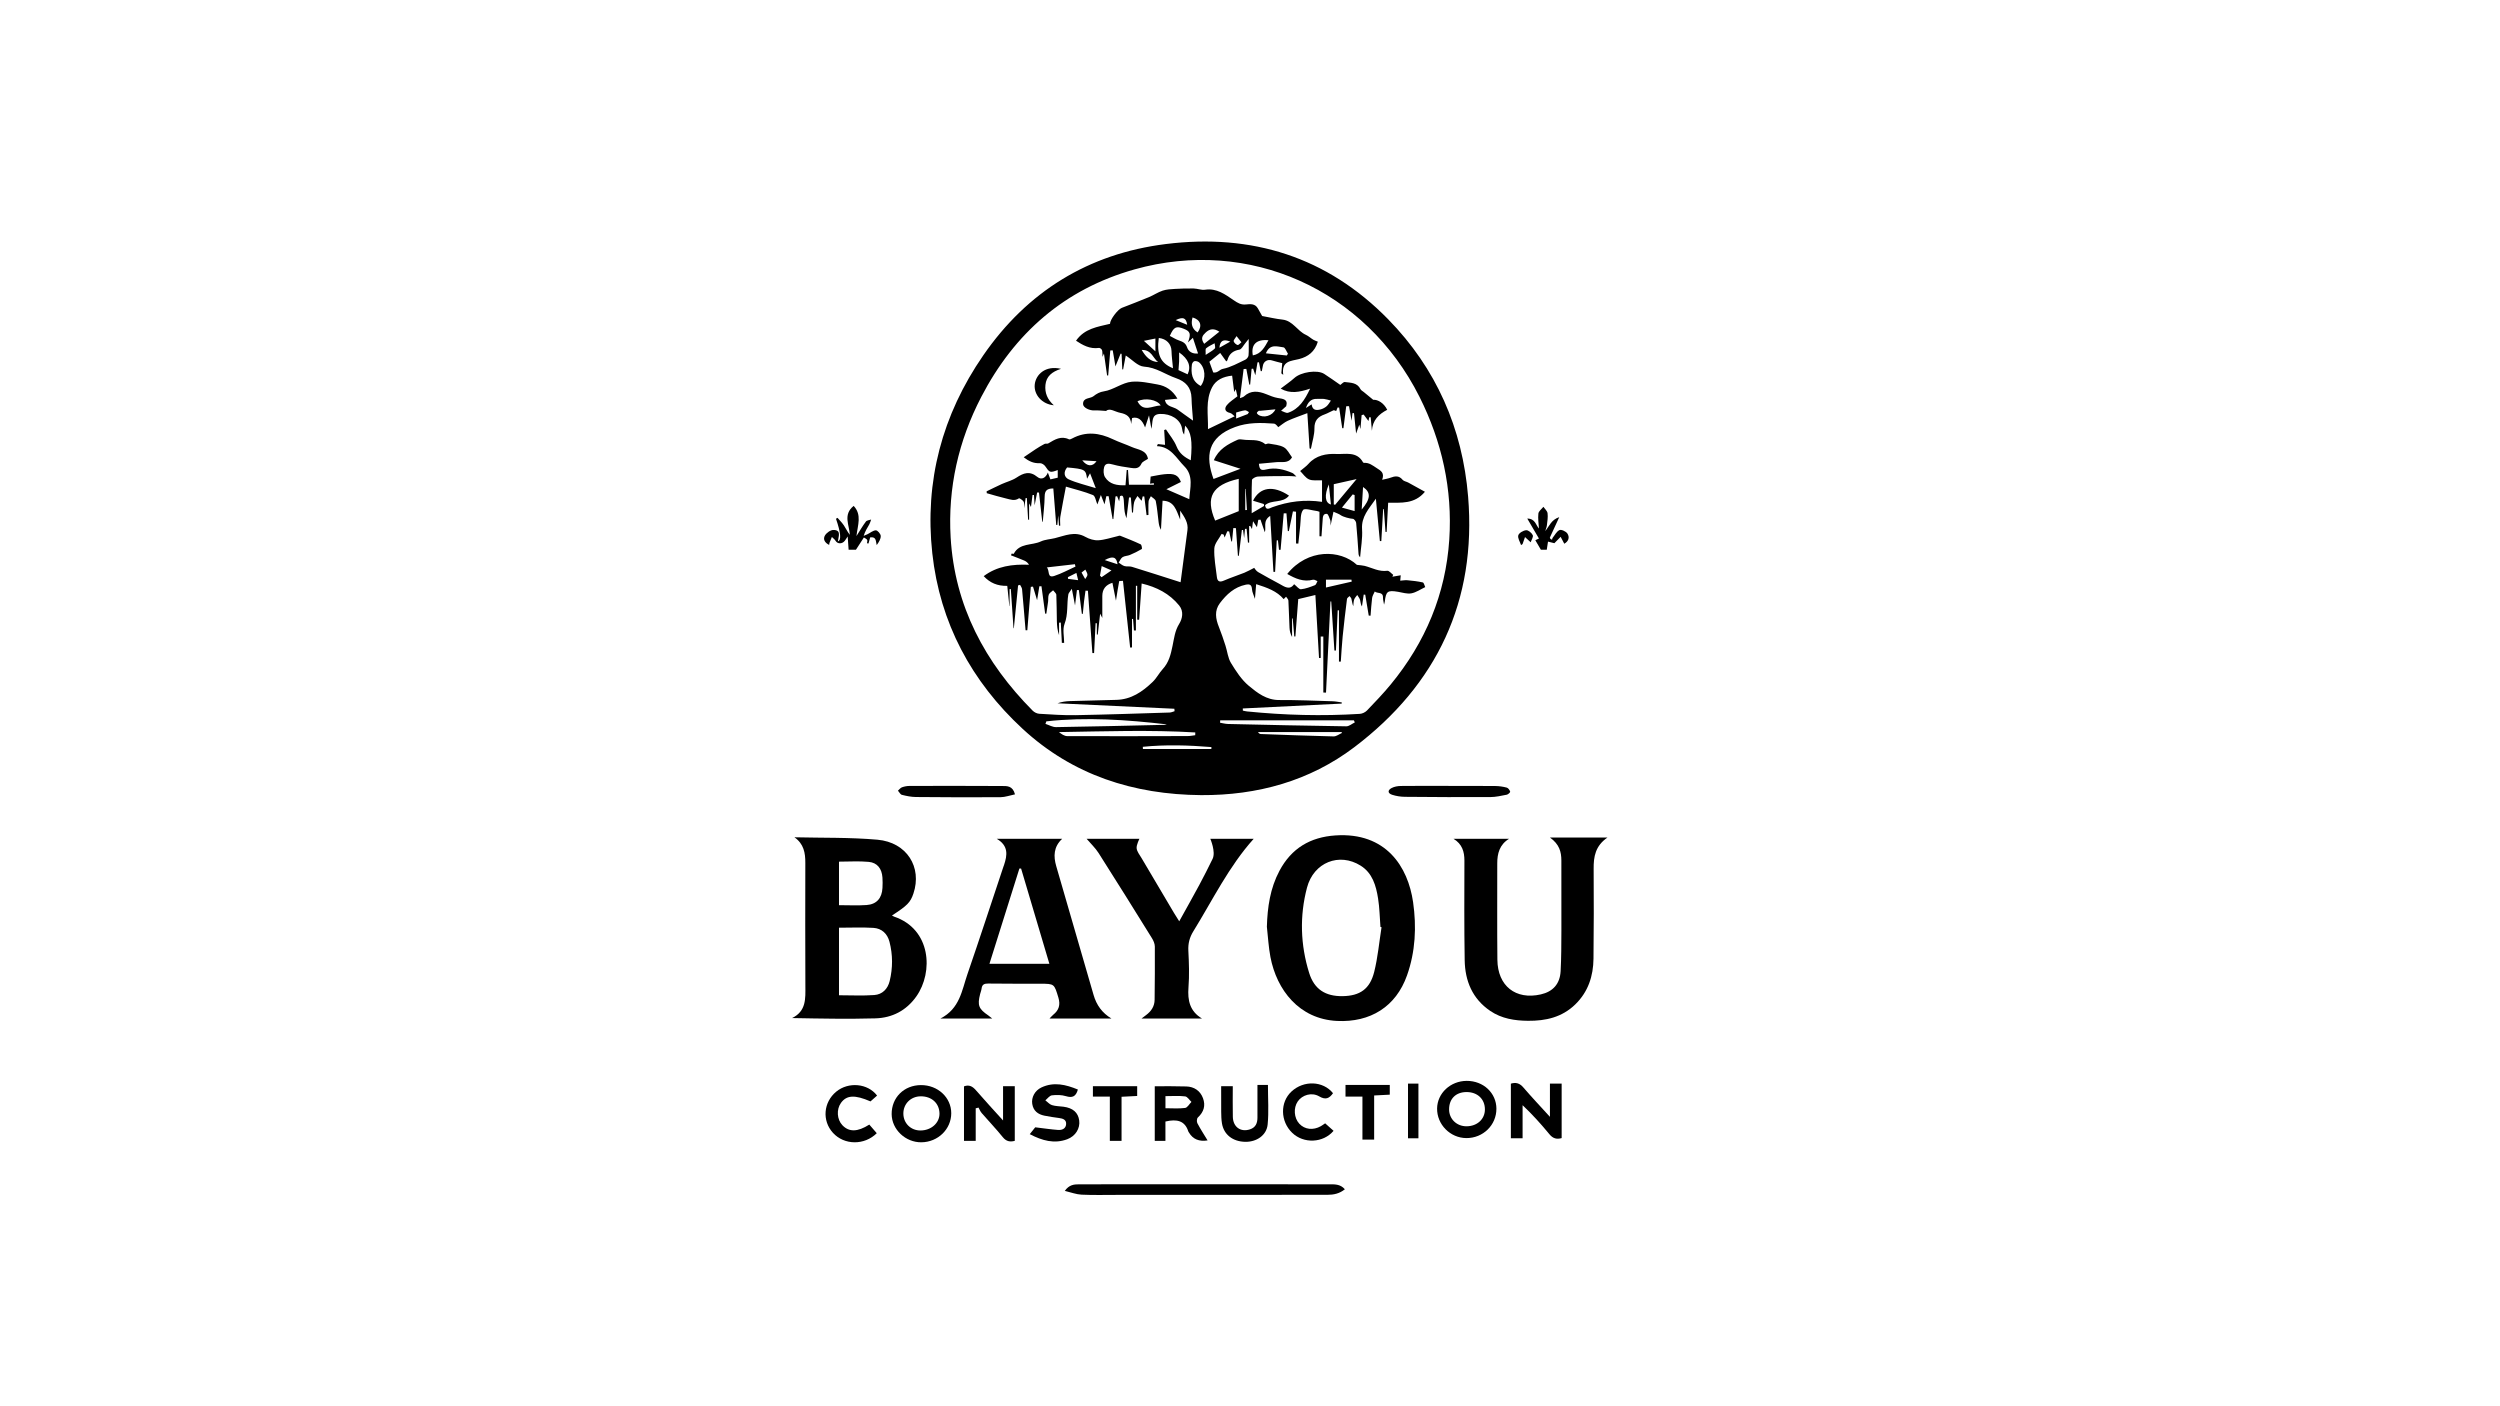 <?xml version="1.0" encoding="UTF-8"?>
<svg id="Layer_1" data-name="Layer 1" xmlns="http://www.w3.org/2000/svg" version="1.1" viewBox="0 0 1920 1080">
  <defs>
    <style>
      .cls-1 {
        fill: #000;
        stroke-width: 0px;
      }
    </style>
  </defs>
  <path class="cls-1" d="M922.48,610.66c-51.87-.42-98.66-15.36-137.15-50.96-39.28-36.33-63.49-81.39-69.33-134.82-6.03-55.23,7.59-106.27,39.16-151.98,33.92-49.11,80.89-78.07,140.17-85.47,65.99-8.24,123.85,9.8,170.83,57.82,36.92,37.73,57.06,83.83,61.36,136.16,6.57,80.02-23.9,144.34-87.38,192.42-34.35,26.02-74.48,37.06-117.65,36.83ZM954.46,543.99c.02.59.03,1.17.05,1.76,1.06.21,2.12.52,3.19.63,28.85,2.9,57.75,3.69,86.7,1.86,1.9-.12,4.15-1.23,5.48-2.61,6.21-6.48,12.45-12.98,18.15-19.9,26.68-32.4,42.27-69.45,45.02-111.44,2.52-38.54-5.62-75.1-22.89-109.53-41.37-82.48-130.97-122.61-218.86-97.86-53.67,15.11-92.24,48.93-117.69,97.92-17.51,33.72-25.74,69.89-23.52,107.89,3.08,52.67,26.36,96.15,63,133.09,1.25,1.26,3.32,2.27,5.07,2.38,9.29.56,18.61,1.24,27.91,1.07,24.1-.44,48.2-1.28,72.3-2.03,1.24-.04,2.47-.67,3.7-1.02l-.16-1.88c-29.91-1.4-59.82-2.79-89.73-4.19,3.18-1.14,6.42-1.59,9.67-1.69,11.81-.38,23.62-.65,35.43-.94,11.45-.28,19.98-6.14,27.94-13.76,3.14-3.01,4.96-6.85,7.61-9.7,4.97-5.36,6.31-11.48,7.67-17.96,1.22-5.79,1.76-11.54,5.13-16.97,2.4-3.87,3.69-9.51-.03-14.09-7.43-9.14-17.29-14.16-28.81-16.89-.67,9.56-1.3,18.7-1.94,27.84l-1.48-.05v-26.01s-.94,0-1,0v34.31s-1.16,0-1.51,0c-.23-2.96-.45-5.92-.68-8.88-.27,0-.54,0-.81,0v21.9c-.91.05-.53.03-1.43.08-1.82-16.98-3.65-33.97-5.5-51.22-1.15.1-2.86.03-2.91.28-.9,4.66-1.6,9.35-2.48,14.93-1-5.08-1.85-9.4-2.71-13.71q-7.72,2.28-7.77,10.11c-.02,5.45,0,10.9,0,16.88-.58-1.14-.89-1.75-1.67-3.3-.68,6-1.25,11.04-1.83,16.08-.23-.03-.46-.07-.7-.1v-8.6c-.32-.02-.63-.04-.95-.06-.39,7.64-.77,15.28-1.16,22.93h-1.31c-1.14-15.94-2.28-31.89-3.43-47.84l-1.85-.06c-.38,2.71-.81,5.42-1.12,8.15-.37,3.21-.64,6.43-.96,9.64h-.72c-.77-6.09-1.54-12.18-2.31-18.28h-1.48c-.45,3.61-.89,7.22-1.46,11.81-.87-4.51-1.53-7.95-2.46-12.76-1.44,2.25-2.49,3.2-2.68,4.3-1.28,7.5-.04,15.17-2.92,22.71-1.63,4.26-.29,9.65-.29,14.53-.59,0-1.18-.01-1.77-.02-.27-5.2-.54-10.4-.8-15.6-.45.03-.89.07-1.34.1v9.57c-1.25-3.56-1.6-7.16-1.69-10.77-.18-6.73-.09-13.47-.41-20.19-.06-1.19-1.61-2.32-2.47-3.47-1.14,1.07-2.77,1.94-3.3,3.26-.66,1.64-.32,3.65-.56,5.49-.39,3.06-.88,6.11-1.34,9.17h-.91c-.94-7.01-1.88-14.02-2.83-21.02l-1.63-.02c-.58,3.57-1.16,7.14-1.74,10.72-1.09-3.62-2.12-7.03-3.14-10.43l-1.67.18-2.69,33.35h-1.34c-.88-10.53-1.72-21.07-2.7-31.59-.11-1.14-1-2.21-1.53-3.31l-1.53.45c-1.08,10.95-2.16,21.91-3.24,32.86h-.27c-.68-10.03-1.37-20.05-2.05-30.08-.32.03-.64.06-.96.1v12.97c-.06,0-.11,0-.17.01-.54-5.19-1.08-10.38-1.61-15.51-7.57.16-13.25-2.28-18.09-7.47,10.23-7.68,22.05-9.29,34.84-8.74-1.1-1.75-2.36-2.66-3.75-3.25-3.35-1.42-6.77-2.69-10.16-4.01.19-.45.37-.9.56-1.35.55.06,1.51.34,1.6.16,4.47-8.45,13.85-6.24,20.72-9.43,3.3-1.54,7.24-1.67,10.86-2.55,7.74-1.88,15.26-5.62,23.44-.98,2.92,1.66,6.7,2.81,9.99,2.6,4.89-.3,9.7-2.01,14.55-3.11.74-.17,1.62-.59,2.22-.35,5.29,2.09,10.58,4.18,15.71,6.6.73.34,1.19,3.37.83,3.58-2.92,1.75-6.01,3.24-9.15,4.57-1.8.76-4.04.67-5.62,1.68-1.34.86-2.03,2.74-3,4.17,1.46.92,2.82,2.2,4.42,2.67,1.81.54,3.94.01,5.74.57,12.19,3.76,24.34,7.69,37.4,11.85,1.75-13.26,3.49-26.63,5.28-39.99.76-5.68-2.2-9.88-5.59-15v6.89c-3.02-7.22-4.48-14.37-13.53-14.5-.4,7.25-.81,14.79-1.22,22.32-1.13-1.9-1.53-3.81-1.79-5.74-.71-5.43-1.12-10.91-2.19-16.26-.29-1.46-2.46-2.54-3.77-3.79-.62,1.32-1.68,2.6-1.77,3.96-.25,3.47-.09,6.98-.09,10.47l-1.45.09c-.58-4.77-1.17-9.54-1.75-14.31l-1.23-.07c-.36,1.49-.71,2.98-.81,3.39-.87-1-2.04-2.35-3.21-3.7-.88,1.6-2.15,3.11-2.56,4.83-.6,2.56-.62,5.25-.87,7.9h-.76c-.29-3.87-.59-7.72-.88-11.58l-1.41-.03c-.65,5.32-1.3,10.65-1.95,15.97-1.3-3.27-1.71-6.4-1.82-9.53-.26-7.37-.7-8.64-3.17-7.42-.18,1.13-.38,2.39-.64,3.96-.59-1.49-1.08-2.71-1.56-3.93l-1.25.18c-.55,5.79-1.1,11.59-1.65,17.38l-.57.02c-1.01-5.86-2.03-11.71-3.04-17.57l-1.78-.04-1.38,6.27c-.96-2.44-1.7-4.34-2.81-7.17-1.13,3.05-1.9,5.15-2.68,7.24-1.16-2.6-1.64-6.48-3.41-7.2-6.65-2.7-13.72-4.36-20.76-6.46-1.49,7.92-3.01,15.5-4.29,23.12-.37,2.23-.06,4.58-.06,6.87-.33,0-.65,0-.98,0-.19-2.63-.39-5.25-.58-7.89l-.68,7.29h-.85c-.74-9.35-1.49-18.69-2.23-27.99-5.08-.02-6.58,1.89-6.65,6.11-.1,6.48-.93,12.96-1.45,19.43h-.4s-2.51-22.4-2.51-22.4l-1.42-.06c-.56,2.87-1.12,5.74-1.93,9.86-.22-3.52-.36-5.71-.5-7.9l-1.09-.04c-.39,2.96-.78,5.92-1.22,9.23-.42-.83-.68-1.34-1.43-2.82v12.6c-.25-.02-.51-.04-.76-.06-.33-5.52-.66-11.05-.98-16.57l-.91-.04c-.31,2.19-.61,4.37-1.1,7.84-.19-2.57.15-4.17-.5-5.12-.79-1.17-3.14-2.79-3.57-2.49-3.31,2.3-6.55.88-9.7.16-5.04-1.16-10-2.71-14.99-4.1l-.13-1.43c3.87-1.86,7.69-3.8,11.6-5.57,3.76-1.7,7.96-2.72,11.34-4.95,5.47-3.61,10.18-5.37,16.09-.51,3.03,2.49,6.38.81,8.02-3.35.7,1.86,1.31,3.5,1.95,5.2,1.94-.45,3.67-.85,5.63-1.3v-5.86c-6,2.21-6.25,2-9.65-3-.8-1.18-2.78-2.37-4.13-2.29-4.9.31-8.63-1.67-12.35-4.54,3.28-2.23,6.18-4.26,9.16-6.19,2.22-1.44,4.48-2.83,6.83-4.05.8-.42,2.12.06,2.87-.39,4.94-2.93,9.74-6.1,15.92-3.14.56.27,1.67-.25,2.39-.64,10.57-5.68,20.92-4.41,31.33.57,4.73,2.26,9.79,3.87,14.6,6.01,4.76,2.12,11.17,2.22,12.32,9.03-1.74,1.23-4.28,2.1-5.02,3.75-1.8,4.02-4.92,3.7-8.14,3.22-4.65-.68-9.34-1.35-13.83-2.62-3.03-.86-5.77-1.12-6.66,2.03-.67,2.37-.59,5.68.66,7.68,3.46,5.55,9.3,6.49,15.75,6.23.32-4.11.62-7.9.92-11.69h.99c.25,3.85.5,7.69.73,11.28h19.15c-.02-.39-.04-.78-.06-1.17-1.06.15-2.12.29-2.87.39.16-1.91.3-3.64.44-5.47,3.48-.61,6.97-1.41,10.5-1.79,7.76-.85,10.71.65,12.74,5.94-3.71,1.85-7.4,3.69-11.15,5.57,6.12,2.66,11.6,5.05,17.59,7.65.52-8.56,3.52-17.94-3.77-25.21-6.15-6.14-10.34-15.15-21.08-15.52l.7-1.61c1.6.17,3.2.35,5.54.6-.22-3.74-.44-7.56-.67-11.38l1.38-.44c2.78,4.3,6.22,8.32,8.1,12.99,2.2,5.45,6.02,8.27,10.93,10.67,1.43-14.88.31-21.92-4.35-26.61-.27,2.45-.51,4.67-.75,6.89-1.25-1.73-1.35-3.36-1.65-4.95-1.28-6.64-8.39-11.19-16.8-10.9-7.13.25-5.32,6.12-6.68,11.46-.67-3.82-1.15-6.52-1.82-10.38-1.22,3.73-2.03,6.2-3.03,9.29q-3.31-8.99-9.96-7.24c-.25,1.53-.5,3.07-.75,4.6-.25-5.59-3.51-7.64-8.37-8.59-4.11-.8-8.04-4-10.84-1.44-3.82-.2-6.29-.57-8.73-.4-3.82.27-8.93-2.07-8.98-4.87-.09-5.18,5.48-4.05,7.97-6.04s5.02-3.32,8.01-3.75c7.23-1.05,14.11-6.73,21.42-7.38,6.49-.58,13.24.94,19.78,2.09,6.29,1.1,11.47,4.33,15.3,10.9-3.47.35-6.3.64-9.58.97.91,5.51,6.5,5.03,9.73,7.44,3.63,2.7,7.35,5.27,11.84,8.48-.42-5.97-1.04-11.65-1.17-17.35-.19-8.21-4.66-12.78-11.88-15.26-8.21-2.82-15.22-8.29-24.61-8.87-4.75-.29-9.21-5.45-14.02-8.55-.7,3.69-1.36,7.19-2.03,10.68l-.63-.04c-.18-3.98-.37-7.96-.55-11.94l-.76-.13-3.95,9.8c-.81-4.79-1.44-8.56-2.08-12.32l-1.88.08c-.54,6.39-1.07,12.79-1.61,19.18l-.84.02c-.8-5.58-1.59-11.16-2.41-16.88-.31.71-.54,1.25-1.12,2.59-.12-2.31.06-3.85-.38-5.18-.25-.76-1.58-1.78-2.28-1.68-7.18,1.04-12.73-2.29-17.67-5.53,6.5-9.41,16.54-10.65,26.09-12.98-.03-3.15,5.9-11.03,9.1-12.27,6.98-2.71,13.98-5.39,20.9-8.27,3.55-1.48,6.82-3.74,10.44-4.94,2.98-.99,6.29-1.14,9.47-1.33,4.78-.28,9.58-.42,14.36-.32,2.93.06,5.95,1.37,8.75.94,8.88-1.36,15.58,3.7,22.01,8.09,3.2,2.18,5.61,3.61,9.36,3.23,3.42-.35,7.06-.74,9.2,3.09,1.28,2.29,2.58,4.58,3.25,5.78,5.56,1.01,10.53,2.22,15.57,2.75,8.06.85,11.43,8.76,18.05,11.73,2.02.91,3.7,2.56,5.63,3.71,1.14.69,2.46,1.08,3.52,1.53-2.34,7.72-7.47,11.53-14.39,13.34-6.05,1.58-13.77,1.19-12.17,12.13-.49-.39-.98-.79-1.47-1.18.24-2.7.48-5.39.69-7.8-2.75-.73-5.41-1.32-8.01-2.14-3.24-1.02-6.34.83-6.87,4.18-.22,1.37-.53,2.72-.8,4.08h-.84c-.45-2.26-.9-4.53-1.35-6.79l-1.12.02-1.67,9.95c-.58-1.75-1.14-3.42-1.69-5.08l-1.17.13c-.37,4.03-.74,8.07-1.11,12.1l-.67.03c-.76-4.02-1.51-8.04-2.27-12.06l-2.08.06c-.93,7.34-1.85,14.67-2.83,22.4,1.31-.54,2.38-.7,3.04-1.3,5.34-4.99,11.17-4.16,17.24-1.73,2.82,1.12,5.67,2.37,8.63,2.87,4.09.71,8.23.83,6.62,6.33-1.38,1.24-2.66,2.38-3.94,3.51,1.82.56,3.95,2.03,5.41,1.52,8.45-2.93,12.8-9.88,16.91-18.52-8.22,2.73-15.35,4.16-22.63-.03,3.96-3.04,7.45-5.37,10.53-8.16,4.99-4.54,17.54-6.54,22.89-3.13,4.25,2.71,8.33,5.69,12.39,8.48,1.14-.79,2.4-2.38,3.42-2.24,4.47.61,9.49.31,12.06,5.47.46.92,1.63,1.49,2.48,2.19,2.1,1.74,4.21,3.46,7.28,5.99,3.55-.26,8.19,2.42,10.77,7.69-6.49,3.31-11.36,8.15-11.76,16.14-.31-3.47-.62-6.95-.93-10.42-.37,0-.74,0-1.12.01-.29,1.39-.58,2.78-.6,2.88-.87-1.17-2.26-3.06-3.68-4.97l-1.57.45c-.29,3.49-.59,6.99-.9,10.68-.26-1-.45-1.76-.88-3.39-.95,2.65-1.58,4.42-2.46,6.88-.59-5.73-1.1-10.71-1.61-15.68h-1.17c-.23,1.94-.46,3.89-.7,5.86-.66-3.81-1.3-7.52-1.95-11.22l-2.16.05c-.71,5.62-1.42,11.24-2.14,16.85h-.93c-.79-5.26-1.57-10.52-2.36-15.79l-1.17-.14c-.45,1.11-.9,2.22-1.11,2.75-.78-.23-1.57-.75-2.07-.55-2.29.94-4.43,2.3-6.75,3.12-5.16,1.81-7.97,4.7-7.89,10.82.06,4.84-1.56,9.69-2.46,14.54-.08.42-.3.82-.46,1.22-.27-.16-.54-.32-.8-.48-.55-8.71-1.11-17.42-1.72-27.05-5.66,2.17-10.48,3.78-15.07,5.88-2.58,1.18-4.79,3.18-7.27,4.88-.38-.33-1.78-2.6-3.34-2.72-10.03-.78-20.12-.95-29.76,2.6-21.43,7.9-22.94,22.49-16.63,39.92,6.43-2.43,12.87-4.86,20.73-7.83-7.47-2.4-13.83-4.45-20.47-6.58,3.66-8.53,10.81-12.34,18.26-15.71,1.08-.49,2.56-.37,3.8-.16,5.79.96,12.13-.85,17.31,3.47.47.4,1.88-.57,2.76-.4,3.94.77,8.26.97,11.63,2.86,2.75,1.54,4.34,5.19,6.27,7.69-2.8,5-7.68,3.29-11.92,3.73-4.5.47-9.01.84-13.51,1.25.43,4.43,1.53,5.35,5.56,4.37,7.1-1.73,13.73-.06,20.2,2.72.85.37,1.48,1.27,3.05,2.67-2.66-.16-4.11-.34-5.56-.33-8.04.06-16.08.02-24.11.38-1.6.07-4.43,1.66-4.47,2.65-.37,8.05-.21,16.12-.21,25.52,3.64-2.14,6.57-3.86,9.5-5.59l-.17-1.48c-2.79-.85-5.58-1.7-8.3-2.54,5.21-10.43,15.43-12.09,27.64-3.9-4.83,6.09-13.16,2.84-18.39,7.31.52,4.58,3.71,2.25,5.48,1.61,12.44-4.52,25.14-6.09,38.26-4.16v-16.51c-3.6-.18-7.17.48-9.96-.73-2.72-1.17-4.63-4.25-6.84-6.42,2.69-2.29,4.76-3.66,6.34-5.47,5.77-6.6,13.89-8.01,21.46-7.63,6.92.35,15.7-2.29,20.45,6.35.13.24.54.49.8.47,3.94-.27,6.61,1.99,9.75,4.01,3.35,2.15,6.12,3.66,4.18,8.99,2.7-.66,4.61-.92,6.37-1.59,3.47-1.32,6.54-1.81,9.33,1.59.93,1.13,2.89,1.34,4.31,2.11,4.24,2.29,8.45,4.66,12.84,7.09-8.04,9.66-18.31,8.3-28.24,8.44-.4,7.69-.78,15.06-1.16,22.43h-.88s-1.27-17.53-1.27-17.53h-.54s-1.4,24.51-1.4,24.51l-1.12.02c-.98-10.4-1.96-20.81-3.06-32.54-5.46,7.89-11.24,13.75-10.61,23.38.47,7.13-.93,14.39-1.5,21.59-1.04-1.03-1.17-2.01-1.24-2.98-.57-7.81-1.03-15.62-1.79-23.41-.11-1.17-1.59-3.09-2.5-3.13-2.51-.13-7.59-1.54-9.24-2.74-1.56-1.13-3.51-1.7-5.7-2.71-.79,3.82-1.38,6.64-2.22,10.69-.12-2.31.06-3.41-.28-4.29-.69-1.73-1.53-4.65-2.55-4.75-3.03-.32-3.12,2.44-3.26,4.82-.23,4.15-.59,8.3-.89,12.44l-1.54-.09v-18.78c-1.05-.35-1.34-.51-1.65-.54-3.79-.42-9.68-2.47-10.93-.88-2.22,2.82-1.7,7.85-2.2,11.97-.56,4.62-.98,9.25-1.46,13.88l-1.76-.09v-24.41c-1.45-.15-.94-.1-2.39-.24-1.04,5.05-2.08,10.1-3.13,15.15l-.8-.05c-.35-4.54-.69-9.08-1.04-13.61h-2.1c-.8,9.33-1.6,18.67-2.4,28l-1.23.02c-.27-2.43-.54-4.85-.81-7.28l-.93.03c-.41,8.06-.83,16.13-1.24,24.19h-1.29c-.81-13.95-1.61-27.9-2.48-42.99-5.96,3.79-2.82,9.12-4.14,12.56-1.03-3.02-2.17-6.34-3.31-9.66l-1.7.13c-.33,1.82-.66,3.65-1.03,5.66-.92-1.42-1.7-2.62-3-4.62-.36,2.65-.57,4.21-.82,6.05-.55-1-.95-1.74-1.34-2.47l-.83.21s0,8.61,0,12.65c-.3,0-.6.01-.91.02-.35-3.54-.7-7.09-1.05-10.63-.41.03-.83.06-1.24.09-.19,2.08-.38,4.15-.65,7.06-.35-2.62-.59-4.42-.83-6.21-.3,0-.61,0-.91,0-.78,6.6-1.56,13.2-2.34,19.8-.23,0-.46.01-.69.02-.51-7.07-1.01-14.14-1.52-21.22-.67-.04-1.33-.09-2-.13-.34,3.44-.67,6.89-1.01,10.33-.18-.02-.37-.03-.55-.05-.55-2.55-1.1-5.1-1.64-7.65-.47-.05-.94-.11-1.41-.16-.73,1.68-1.46,3.36-2.09,4.83-.18-.57-.46-1.4-.73-2.24-.52-.18-1.04-.36-1.56-.55-1.98,3.72-5.44,7.37-5.62,11.17-.34,7.28,1.13,14.65,1.97,21.97.41,3.54,2.2,4.13,5.49,2.69,5.09-2.23,10.42-3.91,15.58-5.98,2.45-.99,4.75-2.35,7.59-3.77.38.43,1.4,2.29,2.97,3.22,5.35,3.19,10.91,6.04,16.37,9.06,3.97,2.2,7.89,5.2,11.32.27,1.99,1.55,3.76,4.03,5.27,3.88,3.66-.36,7.26-1.78,10.74-3.13.9-.35,1.29-2.02,1.92-3.09-1.13-.4-2.41-1.36-3.37-1.11-7.43,1.96-13.65-.89-19.86-4.4,15.68-19.55,40.69-18.9,53.52-7,2.73.35,4.4.39,5.96.79,5.73,1.48,11.02,4.63,17.38,3.76,1.35-.19,3.03,2.02,4.55,3.13-.22.48-.45.95-.67,1.43,2.01-.35,4.03-.69,6.43-1.1-.13,1.51-.24,2.65-.37,4.15,1.98-.14,3.75-.5,5.47-.34,3.97.37,7.97.8,11.85,1.68.85.19,1.26,2.34,1.87,3.59-3.54,1.67-6.93,4.08-10.65,4.79-3.22.61-6.82-.61-10.22-1.18-8.08-1.35-9.26-.49-10.2,7.66-.06.48-.23.95-.55,2.2-.37-2.32-.86-3.89-.82-5.45.11-4.67-4.39-2.86-6.3-4.66-.7,1.65-1.81,3.24-2.04,4.95-.6,4.51-.83,9.07-1.2,13.61-.47,0-.93-.01-1.4-.02-.9-5.36-1.8-10.72-2.69-16.08-.39-.02-.78-.04-1.18-.06-.45,3.04-.9,6.08-1.34,9.11-1.08-1.63-.97-3.38-1.43-4.97-.4-1.38-1.43-2.57-2.19-3.85-.81,1.15-1.94,2.21-2.36,3.49-.53,1.62-.49,3.43-.69,5.15-.77-1.85-.96-3.79-1.42-5.66-.19-.79-.94-1.43-1.44-2.14-.68.73-1.86,1.39-1.96,2.19-1.21,9.57-2.36,19.15-3.32,28.74-.65,6.45-.97,12.94-1.44,19.41-.47,0-.94-.02-1.41-.03v-39.37c-.33,0-.65.01-.98.02-.45,10.28-.9,20.57-1.35,30.85h-1.17c-.81-12.54-1.62-25.1-2.43-37.66h-.6c-1.14,23.33-2.27,46.65-3.41,69.97-.69-.01-1.38-.02-2.07-.03v-43.02c-.67,0-1.33,0-2,0,0,5.75,0,16.45,0,16.45l-1.3.04c-.93-16.16-1.87-32.33-2.8-48.39-4.69,1.12-8.82,2.11-13.16,3.16-.73,9.59-1.46,19.13-2.19,28.67h-.86c-.4-4.6-.79-9.2-1.19-13.81h-.5v14.23c-1.28-2.28-1.83-4.64-1.95-7.02-.36-6.98-.47-13.97-.87-20.95-.06-1.02-1.16-1.99-1.79-2.98-.81.83-1.62,1.65-1.84,1.88-5.13-6.18-12.68-8.82-21.13-11.51-.33,3.94-.6,7.23-.93,11.3-.96-2.97-2.12-5.12-2.26-7.33-.22-3.5-1.71-4.2-4.83-3.55-8.71,1.82-14.76,7.44-19.83,14.17-4.37,5.8-3.28,12.08-.73,18.38,1.89,4.69,3.47,9.51,5.04,14.32,1.43,4.39,1.83,9.36,4.16,13.17,3.86,6.32,8.09,12.91,13.68,17.57,6.56,5.47,13.64,11.01,23.34,10.96,13.64-.07,27.28.53,40.92.94,2.41.07,4.8.59,7.2.9-.02.3-.05.6-.07.9-25.33,1.25-50.66,2.49-75.99,3.74ZM946.28,288.5c-6.89.71-12.4,3.28-15.33,8.84-5.35,10.15-2.97,21.22-3.22,32.22,6.89-3.31,13.19-6.34,20.49-9.85-1.15-.87-2.25-2.3-3.6-2.59-4.01-.88-4.41-3.46-2.41-5.96,2.07-2.59,5.14-4.38,8.12-6.8-.28-1.26-.73-3.23-1.25-5.52-.51.94-.77,1.42-1.22,2.26-.56-4.5-1.05-8.4-1.58-12.59ZM933.24,399.82c6.28-2.52,12.28-4.92,18.11-7.25v-24.82c-20.58,4.59-25.71,14.35-18.11,32.07ZM937.11,553.21c-.03.62-.06,1.24-.09,1.85,2.03.33,4.06.91,6.1.95,30.27.69,60.55,1.38,90.82,1.8,2.17.03,4.37-1.95,6.55-2.99-.23-.54-.47-1.08-.7-1.62h-102.68ZM803.57,554.01c-.22.64-.44,1.28-.66,1.93,2.72.87,5.46,2.53,8.16,2.49,27.8-.42,55.61-1.12,83.41-1.76.53-.01,1.05-.24,1.57-.36-30.83-3.54-61.6-5.74-92.48-2.3ZM917.93,564.64c.02-.71.03-1.42.05-2.12-34.81-2.08-69.68-.83-104.7-.27,2,1.59,4.18,3.08,6.36,3.09,30.83.12,61.65.04,92.48-.04,1.94,0,3.88-.43,5.81-.66ZM928.8,277.81c.95,2.66,2.03,5.65,2.96,8.25,3.56.56,4.69-2.24,7.45-2.78,5.97-1.16,11.56-4.4,17.2-7.04,1.12-.52,2.36-2.09,2.46-3.26.32-3.68.12-7.4.12-12.66-1.49,1.87-2.05,2.63-2.67,3.35-1.46,1.71-2.74,4.56-4.46,4.86-4.93.88-7.86,3.27-9.17,7.98-.15.55-.84.94-.93,1.04-1.59-2.22-3.12-4.36-4.64-6.47-2.8,2.26-5.34,4.32-8.3,6.72ZM1030.65,562.9l-.39-.69h-64.11c.67,1.1,1.42,1.49,2.17,1.52,18.63.68,37.26,1.42,55.9,1.83,2.12.05,4.29-1.73,6.43-2.66ZM834.86,367.68c-.96-7.1-1.59-7.45-15.33-8.69-2.96,3.55-2.35,7.53,1.24,9.16,6.17,2.8,12.93,4.29,20.8,6.75-1.66-4.29-2.88-7.45-4.41-11.42-1.11,2.01-1.7,3.1-2.31,4.2ZM916.14,259.45c-1.62,1.51-2.41,2.24-3.84,3.57,2.55-6.7,1.86-8.53-3.17-10.52-5.86-2.32-7.63-1.47-10.71,5.47,2.3,1.17,4.54,2.64,6.99,3.48,2.9.99,5.13,1.91,6.3,5.35,1.02,3.02,3.83,5.18,8.4,4.68-1.35-4.08-2.51-7.6-3.97-12.03ZM900.86,282.82c-.44-4.86-1.03-9.1-1.15-13.35-.15-5.29-3.88-9.27-9.76-9.91-1.72,12.5,1.14,19.33,10.92,23.26ZM1025.35,387.72c5.46-6.54,10.92-13.07,16.52-19.79-6.18,1.39-11.61,2.6-17.53,3.93v15.5c.5.18.5.18,1,.36ZM930.38,573.75c-17.57-1.44-35.14-1.98-52.71-.2l.09,1.66h52.56c.04-.93.02-.53.06-1.46ZM922.17,296.43c4.2-5.55,3.61-14.05-1.27-18.15-.89-.74-2.51-1.13-3.63-.9-.8.17-1.77,1.61-1.89,2.57-.79,6.58-.21,12.71,6.78,16.48ZM1002.95,313.35c1.31-.84,2.63-1.68,4.38-2.81.59,4.7,3.64,4.69,6.73,3.93,1.71-.42,3.44-1.33,4.78-2.47,1.35-1.16,2.22-2.88,3.3-4.36-1.74-.43-3.47-1.04-5.24-1.25-1.79-.21-3.63.05-5.44-.04-4.86-.24-7.12,2.91-8.5,7ZM825.97,435.13l-.46-1.82c-6.97.8-13.94,1.59-21.56,2.47,2.4,2.42,0,8.42,5.76,6.54,5.6-1.83,10.85-4.74,16.26-7.18ZM905.58,270.65c0,2.72.06,4.86-.02,6.98-.08,2.13-.3,4.25-.48,6.62,2.32,1.06,4.68,2.14,7.02,3.22,2.87-6.08.73-11.74-6.52-16.82ZM891.41,311.4c-2.68-4.61-12.1-6.08-17.82-3.22,4.48,8.86,11.35,3.37,17.82,3.22ZM972.19,271.35c5.65.59,10.87,1.13,16.09,1.67.29-.46.58-.92.86-1.38-1.15-1.71-2.14-4.74-3.47-4.89-4.7-.54-10.35-2.99-13.48,4.61ZM974.19,261.31c-9.3-.95-13.55,3.32-12.02,11.64,6.46-1.21,9.03-6.24,12.02-11.64ZM1037.94,445.21h-19.6s0,6.01,0,6.01c6.94-1.59,13.35-3.05,19.76-4.52l-.17-1.49ZM924.82,264.07c3.96-3.17,7.7-6.16,11.65-9.32-4.2-2.81-7.57-2.24-10.66.79-2.09,2.04-4.06,4.14-.99,8.54ZM1038.88,379.69c-2.58,3.17-5.16,6.34-8.27,10.15,4.1,1.13,6.6,1.81,9.74,2.67v-12.3q-.73-.26-1.47-.52ZM1046.82,374.01c-.38,6.38-.71,11.86-1.04,17.33,6.92-8.2,7.24-13.15,1.04-17.33ZM915.88,243.79c-1.32,4.75-.61,8.72,3.89,11.52,3.8-5.17,2.22-9.76-3.89-11.52ZM979.54,314.37c-4.06.39-7.92.77-11.78,1.13-.32.03-.77-.2-.97-.05-.58.45-1.26.95-1.51,1.58-.12.32.51,1.11.98,1.44,4.15,2.91,11.02.94,13.27-4.1ZM876.82,268.75c3.34,5.62,6.82,9.03,12.58,9.29-3.94-2.86-4.92-9.51-12.58-9.29ZM1020.54,372.03c-3.57,8.39-2.94,14.19,1.6,15.41-.56-5.36-1.08-10.38-1.6-15.41ZM844.78,442.04c.4.42.8.85,1.2,1.27,2.54-1.75,5.08-3.49,7.63-5.24-2.35-1.04-4.7-2.08-7.51-3.32-.58,3.22-.95,5.26-1.31,7.29ZM887.35,269.83v-9.84c-3.37.68-6.22,1.25-8.84,1.78,3.13,2.85,5.92,5.4,8.84,8.06ZM925.93,272.57c3.13-2.1,5.39-3.21,7.04-4.91.65-.67-.07-2.66-.16-4.04-2.21,1.25-4.62,2.27-6.52,3.89-.7.6-.23,2.58-.36,5.07ZM858.28,433.36c-.82-5.74-3.58-6.58-9.84-3.22,3.44,1.12,6.32,2.06,9.84,3.22ZM949.35,321.43c3.37-1.3,6.15-2.37,8.93-3.44.31-.5.63-1,.94-1.5-1.02-.49-2.1-1.48-3.05-1.36-2.27.28-4.47,1.07-6.82,1.69v4.61ZM831.19,353.53c3.75,4.86,7.96,5.05,10.94.68-3.49-.22-7.11-.44-10.94-.68ZM902.92,245.84c3.34,1.36,5.97,2.42,8.84,3.59-.82-5.33-3.03-6.36-8.84-3.59ZM949.68,258.14c-1.07,1.79-2.47,3.12-2.22,3.97.35,1.19,1.78,2.49,3.01,2.85.72.21,1.94-1.34,2.94-2.1-1.05-1.32-2.09-2.64-3.73-4.72ZM820.16,443.25c.03.43.06.87.08,1.3,2.31.31,4.62.62,7.77,1.03-.54-2.25-.87-3.67-1.33-5.58-2.59,1.29-4.56,2.26-6.53,3.24ZM936.53,267.04c2.51-1.41,5.02-2.82,8.33-4.69-5.46-2.22-7.92-.57-8.33,4.69ZM830.62,439.7c1.17,2.09,1.99,3.55,2.8,5.01.62-1.11,1.76-2.22,1.74-3.32-.03-1.32-1.03-2.62-1.61-3.93-.86.66-1.71,1.31-2.93,2.25ZM956.68,375.51c-.11,0-.22.01-.33.02v16.21c.43-.02.85-.03,1.28-.05-.32-5.39-.63-10.79-.95-16.18Z"/>
  <path class="cls-1" d="M610.17,643.03c21.26.53,42.61,0,63.74,1.87,22.53,2,34.42,21.12,27.58,41.39-2.28,6.74-4.65,9.18-16.45,16.8.65.35,1.14.71,1.69.9,28.34,9.58,30.28,42.53,17.01,61.28-7.72,10.9-18.56,16.45-31.43,16.83-21.09.61-42.2.17-63.98-.23,11.01-5.37,10.24-15.09,10.2-24.67-.1-31.49-.15-62.98-.04-94.46.03-7.68-1.11-14.56-8.32-19.69ZM644.35,712.48v51.88c9.28,0,18.26.49,27.15-.17,6.14-.45,10.29-4.67,11.77-10.74,2.44-10.02,2.45-20.14-.14-30.14-1.63-6.27-5.97-10.31-12.36-10.7-8.61-.53-17.27-.13-26.42-.13ZM644.35,695.17c7.31,0,14.28.39,21.18-.1,7.74-.55,11.81-5.3,12.21-13.17.14-2.65.17-5.33-.02-7.98-.48-6.77-3.91-11.37-10.5-12-7.52-.72-15.16-.17-22.87-.17v33.42Z"/>
  <path class="cls-1" d="M972.96,711.79c.44-15.07,2.48-29.53,9.68-43.04,9.22-17.3,23.64-25.84,42.96-27.14,38.9-2.61,55.77,24.11,59.66,51.3,2.71,18.96,1.79,37.93-4.67,56.19-8.52,24.09-28.24,36.24-53.77,34.99-29.16-1.43-46.3-23.87-51.13-49.07-1.46-7.64-1.85-15.49-2.73-23.24ZM1061.03,712.11c-.28-.08-.57-.16-.85-.24-.57-7.29-.67-14.65-1.82-21.85-1.56-9.81-4.27-19.49-13.4-25.21-16.39-10.28-36.06-2.56-41.19,16.91-5.74,21.81-5.06,43.92,1.67,65.52,3.91,12.55,12.48,17.99,25.7,17.8,13.22-.2,20.95-5.41,24.25-18.64,2.79-11.2,3.82-22.84,5.63-34.29Z"/>
  <path class="cls-1" d="M1190.31,643.21h44.24c-9.4,6.47-10.7,14.78-10.63,24,.19,22.99.11,45.98-.12,68.97-.14,13.45-4.06,25.54-14,35.22-10.15,9.88-22.71,12.7-36.26,12.58-10.29-.09-20.28-1.65-29.03-7.59-13.73-9.32-19.37-23.03-19.63-38.96-.42-25.48-.28-50.98-.21-76.47.02-6.9-1.75-12.74-8.35-16.75h42.61c-7.3,4.49-9.05,11.3-9.04,18.92.04,24.66-.16,49.31.1,73.97.21,20.13,14.05,30.98,33.31,26.61,9.35-2.12,14.73-8.01,15.26-17.86.55-10.3.55-20.64.59-30.97.07-17.99-.05-35.99-.02-53.98.01-6.69-1.57-12.56-8.8-17.7Z"/>
  <path class="cls-1" d="M765.51,644.21h50.22c-6.62,6.21-6.73,13.4-4.55,20.95,9.55,33.02,19.17,66.02,28.71,99.04,2.23,7.7,6.52,13.71,13.66,18.01h-47.49s1.95-2.18,2.78-2.85c4.38-3.5,5.71-7.62,3.99-13.24-3.21-10.54-2.98-10.6-13.82-10.61-13.33-.02-26.66.03-39.99-.14-2.95-.04-4.76.61-5.15,3.79-.18,1.47-.78,2.89-1.15,4.34-2.17,8.62-1.11,11.33,6.32,16.37.76.51,2.95,2.34,2.95,2.34h-39.7c14.84-7.54,16.42-21.63,20.69-34.01,9.45-27.44,18.45-55.03,27.64-82.56.16-.47.35-.93.51-1.4,2.48-7.48,3.55-14.65-5.62-20.03ZM805.92,740.21c-7.34-24.72-14.54-48.96-21.73-73.2h-1.29c-7.62,24.24-15.24,48.48-23.01,73.2h46.03Z"/>
  <path class="cls-1" d="M923.09,782.21h-46.38c1.66-1.25,2.57-1.96,3.5-2.65,3.94-2.93,6.48-6.68,6.53-11.73.13-13.62.29-27.25.17-40.87-.02-2.17-1.04-4.55-2.22-6.44-13.57-21.86-27.17-43.71-40.99-65.41-2.52-3.96-6.08-7.27-9.17-10.9h40.54s-2.41,4.73-2.14,7.24c.27,2.61,2.31,5.07,3.74,7.5,8.28,14.06,16.6,28.1,24.92,42.13,1.17,1.97,2.42,3.88,4.05,6.48,5.39-9.74,10.51-18.79,15.43-27.94,3.54-6.6,6.9-13.29,10.2-20.02,2.61-5.32-1.75-15.4-1.75-15.4h33.31c-19.07,21.22-31.49,46.94-46.37,71.06-2.85,4.61-4.09,9.31-3.81,14.84.48,9.38.83,18.79.1,28.16-.79,10.17,1.11,18.43,10.35,23.95Z"/>
  <path class="cls-1" d="M817.77,914.6c3.33-4.7,7.03-5.05,10.9-5.05,30.15,0,60.29-.05,90.44-.05,33.81,0,67.62,0,101.43.06,4.23,0,8.71-.36,12.32,3.79-4.06,3.32-8.54,4.27-13.4,4.27-53.96.01-107.93.04-161.89.06-8.99,0-18,.25-26.98-.18-4.09-.2-8.11-1.78-12.83-2.9Z"/>
  <path class="cls-1" d="M1190.35,857.74v-25.53h9v41.84c-3.72,1.09-6.66.38-9.39-2.94-6.33-7.7-13-15.12-20.61-22.31v25.41h-9v-41.96c3.83-1.2,6.76-.37,9.56,2.89,6.38,7.43,13.12,14.56,20.44,22.6Z"/>
  <path class="cls-1" d="M684.79,855.65c-.09-12.72,9.49-22.23,22.47-22.3,12.97-.07,23.3,9.51,23.3,21.6,0,12.23-10.17,22.16-22.87,22.33-12.24.17-22.82-9.83-22.9-21.64ZM693.78,855.29c.06,7.35,5.67,12.9,13.05,12.92,8.31.02,14.84-5.8,14.7-13.09-.15-7.88-6.08-13.25-14.52-13.15-7.58.08-13.3,5.84-13.23,13.32Z"/>
  <path class="cls-1" d="M1149.24,851.51c.03,12.57-10.25,22.6-23.07,22.54-12.39-.06-22.65-10.44-22.48-22.75.15-11.7,10.27-21.14,22.72-21.19,12.84-.06,22.81,9.29,22.84,21.41ZM1112.9,852.02c0,7.37,5.87,13.03,13.44,12.97,8.16-.06,14.07-5.5,14.07-12.95,0-7.95-5.72-13.36-14.1-13.34-8.24.02-13.41,5.16-13.41,13.32Z"/>
  <path class="cls-1" d="M770.35,834.21h9v41.97c-3.5.91-6.45.59-9.23-2.87-5.13-6.36-10.82-12.27-16.16-18.46-1.04-1.21-1.68-2.77-2.45-4.22l-2.16.55v25.02h-9v-41.88c3.89-1.46,6.53-.03,9.11,2.94,6.61,7.63,13.48,15.04,20.89,23.25v-26.3Z"/>
  <path class="cls-1" d="M827.81,836.77c-1.53,5.52-4.35,6.56-9.15,5.09-3.38-1.03-7.26-1.08-10.8-.64-1.81.22-3.36,2.48-5.03,3.82,1.68,1.27,3.18,3.11,5.07,3.69,2.81.87,5.9.84,8.87,1.23,7.25.97,11.22,4.46,12.06,10.56.83,6.05-2.85,12.07-9.2,14.42-9.98,3.7-19.21,1.07-28.78-3.91,1.82-2.27,3.41-4.26,4.2-5.26,6.55.78,12.07,1.62,17.62,2.03,3.02.22,5.91-1.01,6.12-4.5.21-3.36-2.46-4.28-5.35-4.66-3.78-.51-7.57-1.05-11.31-1.81-4.97-1.01-8.54-3.68-9.37-9.02-.78-5.02,1.99-10.26,7.06-12.65,9.54-4.49,18.73-2.2,28,1.6Z"/>
  <path class="cls-1" d="M965.73,833.21h8.05c0,10.67.74,20.64-.23,30.44-.83,8.34-8.6,13.46-17.3,13.27-9.54-.22-16.37-5.57-17.79-14.19-.48-2.93-.54-5.95-.58-8.93-.08-6.6-.03-13.21-.03-19.58h8.93c0,7.67-.14,15.61.04,23.53.17,7.82,6.02,11.94,13.16,9.59,4.35-1.43,5.72-4.73,5.74-8.89.03-7.97,0-15.94,0-25.23Z"/>
  <path class="cls-1" d="M1112.35,603.61c12,0,24-.07,36,.05,2.97.03,5.99.47,8.86,1.23,1.12.3,2.22,1.88,2.62,3.11.15.47-1.55,2.11-2.58,2.32-4.23.83-8.52,1.82-12.79,1.84-21.83.11-43.66,0-65.49-.2-3.28-.03-6.67-.56-9.78-1.56-3.46-1.12-3.66-3.47-.45-5.18,2.08-1.11,4.72-1.56,7.13-1.59,12.16-.15,24.33-.07,36.5-.07v.05Z"/>
  <path class="cls-1" d="M673.35,870.31c-9.44,9.38-24.94,9.32-33.69-.34-8.43-9.3-7.29-23.42,2.53-31.55,9.4-7.77,24.23-6.48,31.41,2.99-1.7,1.5-3.42,3.02-5.06,4.47-12.07-5.23-18.38-4.87-22.71,1.2-3.56,4.99-3.05,12.72,1.14,17.1,5.1,5.34,11.58,5.26,20.66-.5,1.86,2.15,3.8,4.39,5.73,6.63Z"/>
  <path class="cls-1" d="M779.52,610.06c-3.93.8-7.54,2.16-11.16,2.19-21.63.15-43.27.06-64.9-.14-3.61-.03-7.28-.77-10.8-1.67-1.21-.31-2.04-2.09-3.04-3.2,1.03-.89,1.92-2.17,3.12-2.6,1.84-.66,3.89-1.03,5.85-1.04,23.63-.05,47.26-.08,70.89.06,3.81.02,8.26-.36,10.03,6.39Z"/>
  <path class="cls-1" d="M1023.74,839.59c-2.81,3.95-5.6,5.36-10.59,2.43-5.79-3.39-13.08-1.09-16.48,3.88-3.45,5.04-2.9,12.73,1.23,17.15,4.15,4.45,10.59,5.19,16.49,1.87,1.01-.57,1.94-1.28,3.32-2.21,2.11,1.89,4.28,3.83,6.45,5.77-7.96,9.42-22.93,10.04-31.75,1.54-9.17-8.84-9.44-23.47-.58-31.71,9.46-8.8,24.3-8.21,31.91,1.26Z"/>
  <path class="cls-1" d="M1055.35,875.21h-9v-33h-13v-9h34v7.49c-3.81.2-7.67.39-12,.62v33.9Z"/>
  <path class="cls-1" d="M657.75,411.71c2.71-4.25,4.78-7.87,7.27-11.17.73-.97,2.64-1.05,4.01-1.54-.45,1.22-.74,2.53-1.37,3.64-1.56,2.72-3.27,5.35-4.35,8.89.98-.41,1.98-.78,2.93-1.25,2.15-1.06,4.26-2.93,6.42-2.99,1.29-.03,3.66,2.7,3.74,4.27.12,2.33-1.38,4.74-3.1,7.08-.81-3.06-.13-6.57-5-5.93-.43,1.55-.87,3.12-1.3,4.69-.39-.06-.77-.11-1.16-.17.07-.89.51-2,.13-2.61-.51-.81-1.64-1.24-2.51-1.83-1.86,2.87-3.71,5.74-6.08,9.39h-5.64c-.21-2.96-.43-6.08-.72-10.18-1.01,1.52-1.57,2.52-2.28,3.4-2.03,2.54-5.56,2.43-6.99,0-.68-1.16-1.89-2.01-2.86-3.01-.61,1.48-1.24,2.96-1.82,4.46-.16.41-.15.88-.26,1.65-3.4-1.65-4.92-4.42-3.24-7.26,1.21-2.04,4.22-4.21,6.44-4.22,6.44-.03,3.83,5.13,3.52,8.73q4.08-1.18-1.5-17.34l1.2-.7c1.66,1.91,3.47,3.72,4.88,5.81,1.55,2.29,2.67,4.87,4.56,7.24-.35-7.51-5.44-15.49,2.95-22.24,6.45,6.94,3.1,14.66,2.14,23.16Z"/>
  <path class="cls-1" d="M1186.73,407.9c3.1-3.75,4.64-8.78,10.78-10.73-2.88,6.19-5.09,10.87-7.19,15.6-.14.32.43,1.23.88,1.47.52.28,1.27.13.98-.85,1.78-2.19,3.18-5.16,5.49-6.29,1.36-.66,5.02,1.01,6.09,2.65,1.94,2.97.84,6.06-2.4,7.84-.94-1.8-1.86-3.56-2.78-5.32-1.32,1.35-2.65,2.69-4.82,4.91-.61-.15-2.43-.61-4.89-1.22-.32,2.07-.63,4.1-.95,6.25h-4.51c-1.56-2.66-2.85-4.87-4.28-7.32.15-.07,1.37-.64,2.78-1.3-2.9-4.96-5.77-9.86-8.97-15.34,6.2.01,6.6,5.18,8.98,7.64-.21-3.73-.88-7.66-.44-11.47.21-1.85,2.5-3.47,3.84-5.19,1.12,1.63,2.98,3.16,3.21,4.91.39,3.01-.14,6.16-.5,9.22-.18,1.54-.84,3.03-1.29,4.54Z"/>
  <path class="cls-1" d="M1081.35,832.21h8v42h-8v-42Z"/>
  <path class="cls-1" d="M1168.18,418.64c-.82-2.53-2.73-5.36-2.14-7.49.51-1.83,3.8-3.73,6.02-3.94,1.65-.16,4.28,2.01,5.09,3.78.61,1.33-.99,3.66-1.59,5.49-2.01-1.86-3.18-2.95-4.35-4.03-.62,1.79-1.25,3.57-1.87,5.36-.39.28-.78.56-1.17.83Z"/>
  <path class="cls-1" d="M2019.24,624.03c-1.81,11.45-2.84,23.08-5.63,34.29-3.29,13.22-11.03,18.44-24.25,18.64-13.22.2-21.78-5.25-25.7-17.8-6.74-21.6-7.41-43.71-1.67-65.52,5.13-19.48,24.8-27.19,41.19-16.91,9.13,5.72,11.83,15.4,13.4,25.21,1.15,7.2,1.25,14.56,1.82,21.85.28.08.57.16.85.24Z"/>
  <path class="cls-1" d="M2025.57,506.21h-46.03c7.77-24.72,15.39-48.96,23.01-73.21h1.29c7.2,24.25,14.39,48.49,21.73,73.21Z"/>
  <path class="cls-1" d="M1975.35,759.88c5.11,0,9.92-.39,14.61.2,1.71.21,3.12,2.75,4.67,4.23-1.56,1.62-2.96,4.4-4.71,4.64-4.68.65-9.51.22-14.57.22v-9.29Z"/>
  <path class="cls-1" d="M1951.79,841.13c-.07-7.49,5.65-13.24,13.23-13.32,8.44-.09,14.37,5.28,14.52,13.15.14,7.29-6.39,13.11-14.7,13.09-7.37-.02-12.98-5.57-13.05-12.92Z"/>
  <path class="cls-1" d="M1961.17,909.67c0-8.15,5.17-13.29,13.41-13.32,8.39-.02,14.11,5.39,14.1,13.34,0,7.45-5.91,12.89-14.07,12.95-7.57.06-13.43-5.6-13.44-12.97Z"/>
  <path class="cls-1" d="M809.34,311.25c-8.96-.78-15.47-8.06-14.66-15.93.77-7.5,8.04-14.91,20.19-12.06-7.08,2.24-11.3,5.85-11.97,12.32-.64,6.21,1.58,11.34,6.44,15.67Z"/>
  <path class="cls-1" d="M861.35,876.21h-9v-34h-13v-8h34v7.49c-3.81.2-7.67.39-12,.62v33.9Z"/>
  <path class="cls-1" d="M895.07,861.33c8.64-2.04,14.9-.77,17.56,7.66.1.3.35.56.52.85q4.5,7.58,14.27,6.01c-2.69-4.45-5.48-8.72-7.84-13.21-.61-1.16-.47-3.63.39-4.42,4.57-4.23,6.03-9.13,3.93-14.81-2.11-5.72-6.83-8.84-12.82-9.01-8.03-.22-16.08-.2-24.23-.16v41.95h8.2v-14.85ZM895.07,841.83c5.29,0,10.27-.39,15.12.2,1.77.21,3.23,2.75,4.83,4.23-1.61,1.62-3.06,4.4-4.87,4.64-4.84.65-9.84.22-15.08.22v-9.29Z"/>
</svg>
